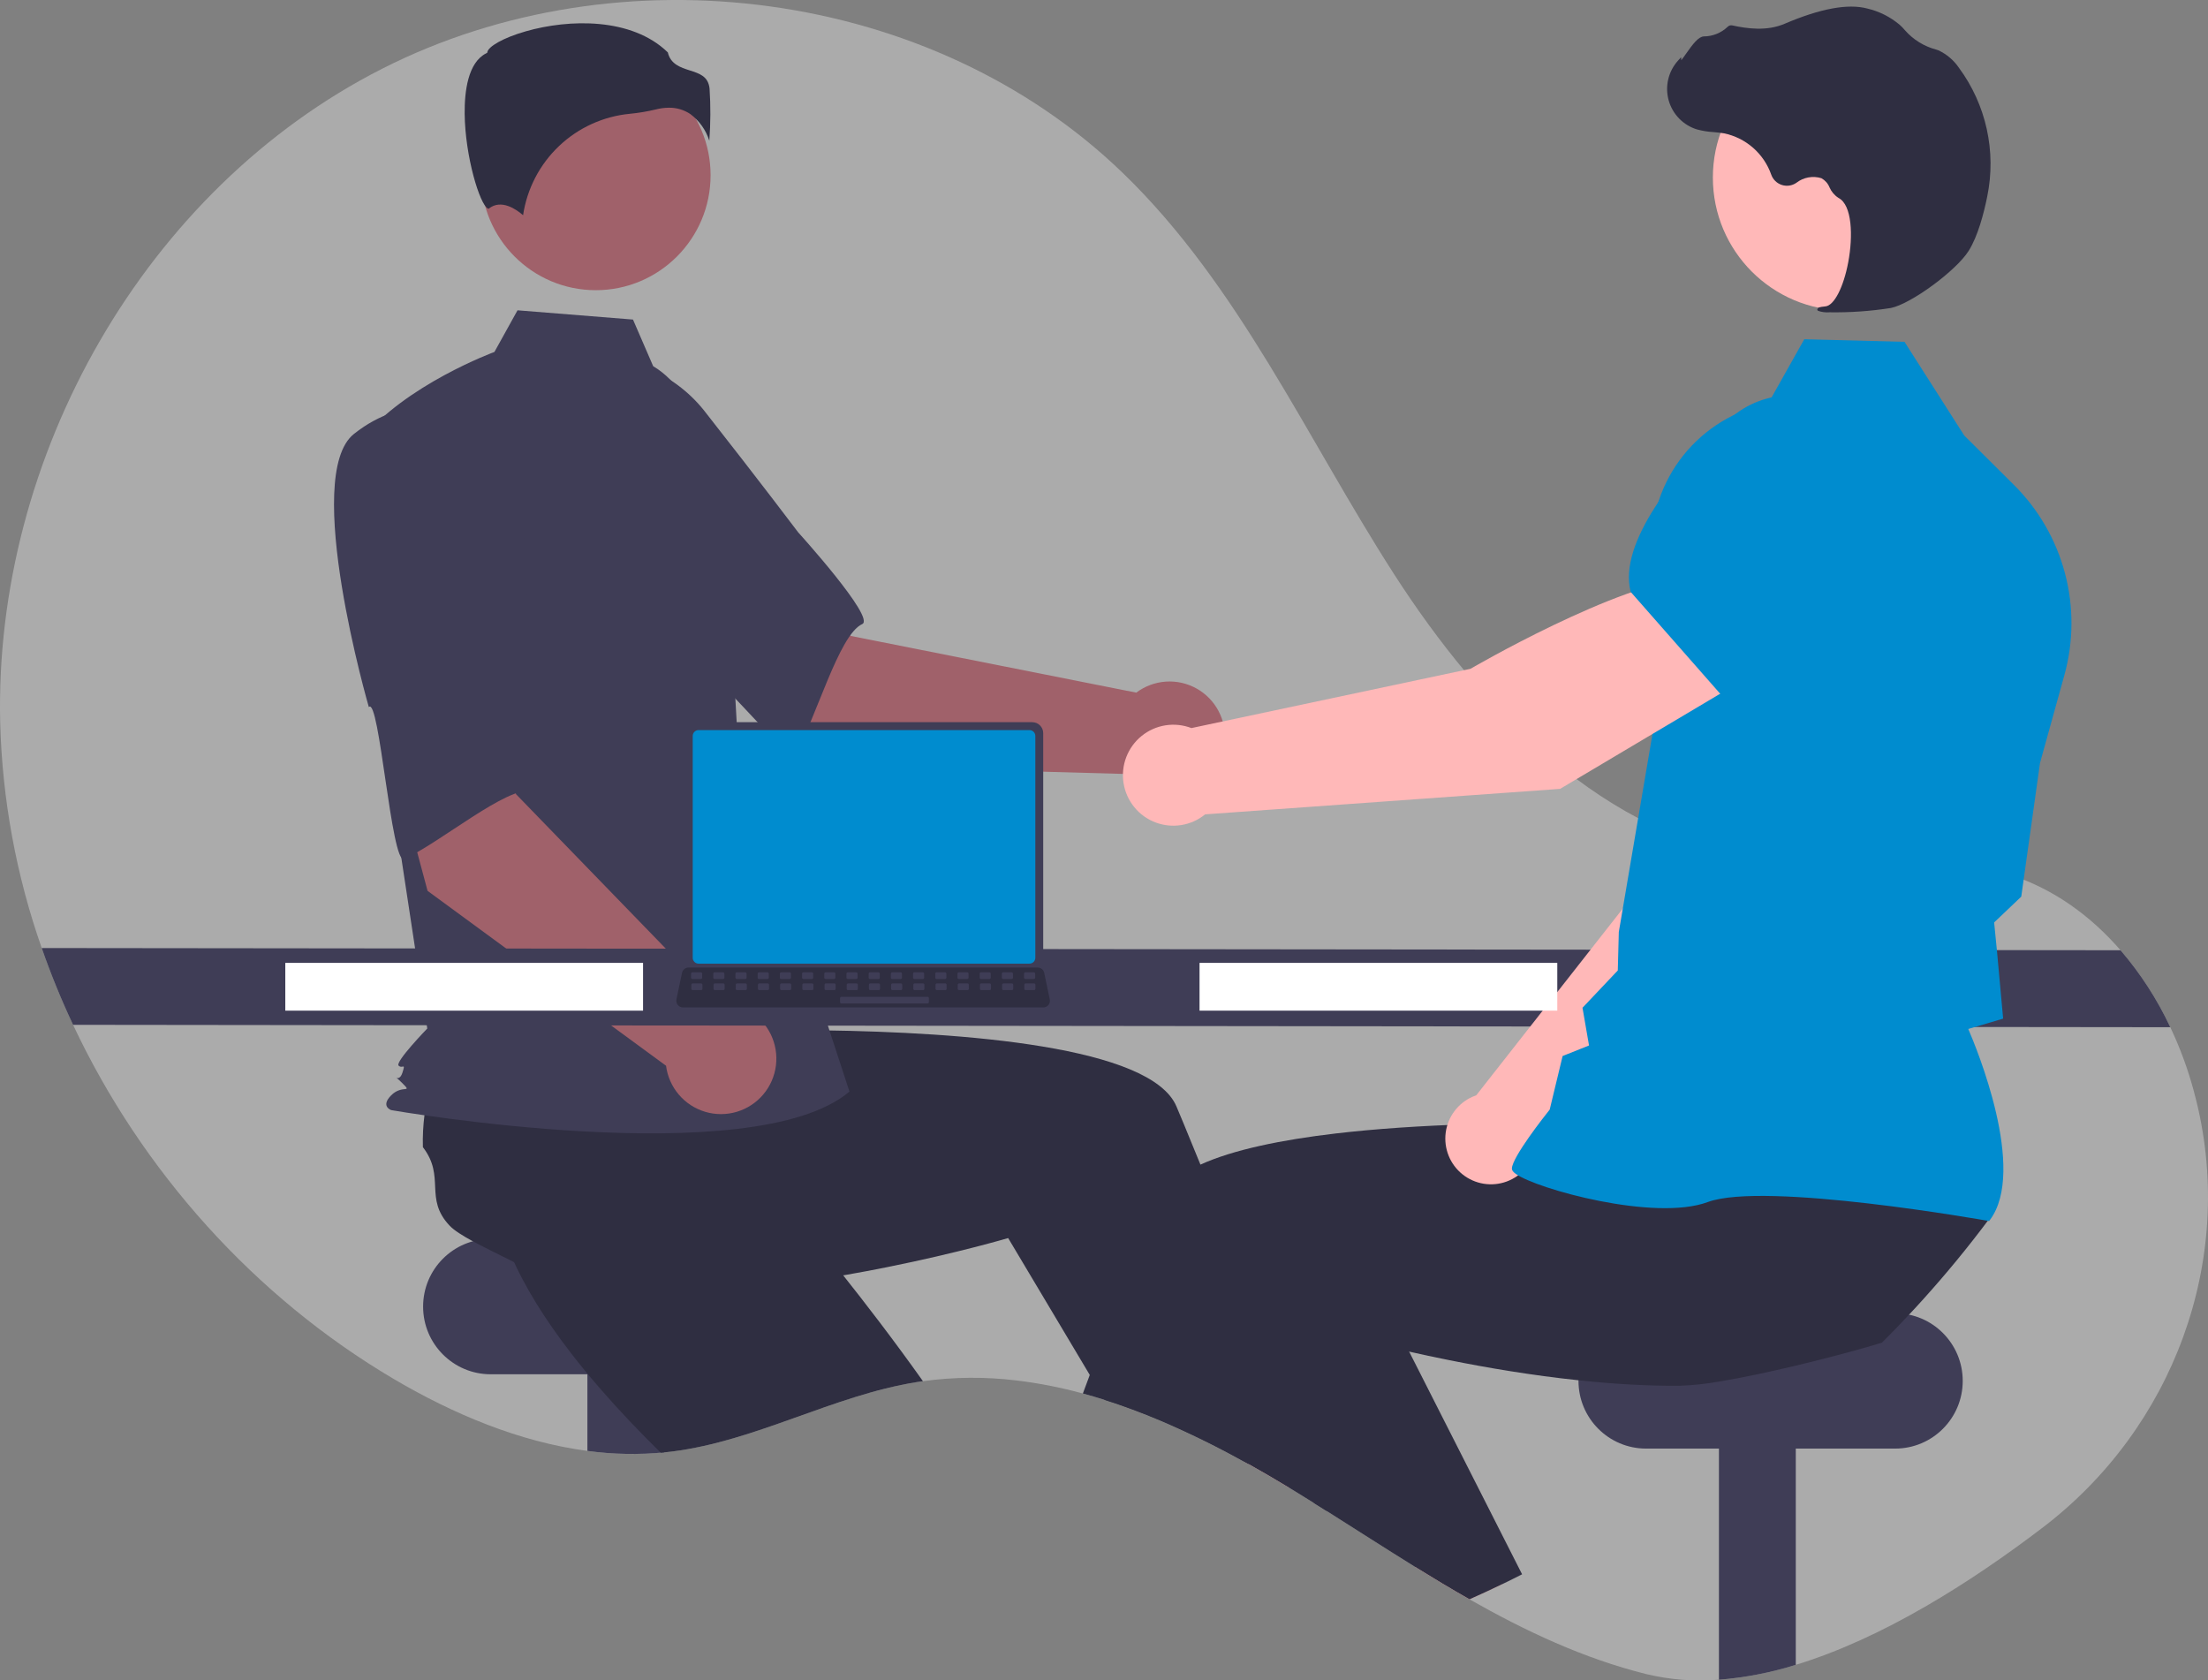 <svg width="569" height="433" viewBox="0 0 569 433" fill="none" xmlns="http://www.w3.org/2000/svg">
<rect x="0" y="0" width="569" height="433" fill="#808080" stroke="none"/>
<g clip-path="url(#clip0_18_1069)">
<path d="M526.458 393.573C507.815 407.792 485.102 422.196 462.771 428.987C456.334 431.003 449.691 432.29 442.967 432.824C436.681 433.33 430.355 432.838 424.222 431.367C408.106 427.352 393.157 420.322 378.694 412.108C373.968 409.42 369.297 406.609 364.654 403.736C357.073 399.045 349.568 394.189 342.043 389.449C340.916 388.731 339.796 388.027 338.669 387.329H338.663C336.846 386.187 335.025 385.061 333.199 383.95C332.879 383.752 332.558 383.561 332.23 383.362C328.781 381.269 325.273 379.225 321.706 377.227C321.269 376.988 320.832 376.742 320.395 376.503C313.494 372.669 306.401 369.192 299.144 366.086C294.377 364.076 289.549 362.263 284.673 360.718H284.666C282.802 360.129 280.931 359.575 279.053 359.069C273.422 357.522 267.683 356.397 261.885 355.704C253.895 354.736 245.814 354.8 237.841 355.896C237.301 355.971 236.768 356.046 236.229 356.135C214.65 359.596 194.955 371.264 173.28 374.013C172.577 374.102 171.88 374.184 171.177 374.246C170.876 374.273 170.576 374.307 170.275 374.328C163.977 374.867 157.638 374.712 151.373 373.863C133.87 371.551 116.825 364.377 101.481 355.335C65.609 334.195 36.517 301.702 18.831 264.072C15.793 257.623 13.097 251.019 10.752 244.286C4.196 225.617 0.586 206.038 0.051 186.255C-1.608 117.616 37.337 48.752 98.483 17.709C159.636 -13.335 240.081 -3.069 289.399 44.621C319.316 73.551 336.628 112.754 359.143 147.777C381.657 182.794 413.658 216.245 454.932 221.347C475.958 223.946 497.961 218.919 518.113 225.458C529.271 229.082 538.791 236.017 546.46 244.854C551.615 250.85 555.93 257.523 559.284 264.688C561.742 269.867 563.738 275.255 565.246 280.787C565.526 281.806 565.785 282.825 566.038 283.844C576.077 324.907 560.035 367.953 526.458 393.573Z" fill="#ABABAB"/>
<path d="M190.639 319.237H126.447C116.83 319.237 109.034 327.045 109.034 336.677V336.677C109.034 346.309 116.83 354.117 126.447 354.117H190.639C200.256 354.117 208.053 346.309 208.053 336.677C208.053 327.045 200.256 319.237 190.639 319.237Z" fill="#3F3D56"/>
<path d="M171.177 345.226V374.245C164.583 374.884 157.937 374.756 151.373 373.862V345.226H171.177Z" fill="#3F3D56"/>
<path d="M237.841 355.896C237.301 355.971 236.768 356.046 236.229 356.135C214.65 359.596 194.955 371.263 173.28 374.013C172.577 374.102 171.88 374.184 171.177 374.245C170.876 374.273 170.576 374.307 170.275 374.327C164.983 369.137 159.691 363.61 154.719 357.886C152.022 354.788 149.413 351.628 146.961 348.427C140.597 340.165 135.202 331.671 131.637 323.327C131.999 319.326 129.514 310.073 128.325 302.987L128.318 302.98C127.813 300.005 127.54 297.42 127.793 295.758C129.24 286.17 137.059 287.271 139.463 277.873C141.632 276.071 143.94 274.445 146.367 273.011C146.77 272.771 147.18 272.532 147.603 272.293L173.69 254.237L183.66 264.031L198.834 278.94L215.278 295.088L201.32 309.211C201.32 309.211 212.983 322.677 226.621 340.631C230.281 345.452 234.085 350.602 237.841 355.896Z" fill="#2F2E41"/>
<path d="M462.771 345.226V428.987C456.334 431.003 449.691 432.29 442.967 432.824V345.226H462.771Z" fill="#3F3D56"/>
<path d="M488.38 338.387H424.188C414.571 338.387 406.774 346.195 406.774 355.827V355.827C406.774 365.459 414.571 373.267 424.188 373.267H488.38C497.997 373.267 505.793 365.459 505.793 355.827C505.793 346.195 497.997 338.387 488.38 338.387Z" fill="#3F3D56"/>
<path d="M332.23 383.362C328.781 381.269 325.273 379.224 321.706 377.227C321.269 376.988 320.832 376.742 320.395 376.502L322.744 375.497L329.082 372.768L329.143 372.741L329.211 372.973L332.23 383.362Z" fill="#FFB6B6"/>
<path d="M342.043 389.449C340.916 388.731 339.796 388.026 338.669 387.329H338.663C336.846 386.187 335.025 385.06 333.2 383.95C332.879 383.752 332.558 383.56 332.23 383.362C328.781 381.269 325.273 379.224 321.706 377.227C321.269 376.988 320.832 376.742 320.395 376.502C313.494 372.668 306.401 369.192 299.144 366.086C294.377 364.075 289.549 362.263 284.673 360.717H284.666L280.835 354.295L263.592 325.372L259.802 319.018C259.802 319.018 246.875 322.848 228.581 326.521C221.922 327.862 214.561 329.175 206.837 330.283C198.581 331.459 189.922 332.396 181.318 332.847C177.214 333.066 173.123 333.176 169.094 333.141C158.68 333.073 148.676 332.095 139.914 329.77C136.991 327.02 128.182 323.279 121.872 319.853H121.865C119.216 318.417 117.017 317.042 115.863 315.818C109.211 308.773 114.893 303.281 108.979 295.594C108.899 292.774 109.043 289.952 109.409 287.154C109.471 286.689 109.532 286.217 109.607 285.739L111.472 254.032L125.321 252.199L146.395 249.408L169.224 246.385L171.737 266.096C171.737 266.096 189.512 265.193 212.034 265.494C248.207 265.987 296.61 269.598 303.166 285.096C303.781 286.552 304.395 288.023 305.01 289.493C306.471 293.009 307.919 296.542 309.353 300.094C314.55 312.952 319.508 325.933 324.035 338.202C326.849 345.835 329.498 353.194 331.936 360.081C333.896 365.621 335.713 370.86 337.372 375.682C338.888 380.086 340.261 384.142 341.483 387.78C341.674 388.348 341.859 388.909 342.043 389.449Z" fill="#2F2E41"/>
<path d="M214.646 197.343L170.903 160.137L199.362 131.291L219.217 163.861L292.815 178.475C295.028 176.807 297.678 175.82 300.442 175.634C303.205 175.448 305.963 176.071 308.379 177.428C310.794 178.785 312.764 180.816 314.047 183.275C315.33 185.733 315.871 188.512 315.604 191.273C315.337 194.034 314.274 196.658 312.544 198.824C310.814 200.99 308.492 202.606 305.861 203.473C303.231 204.341 300.405 204.423 297.728 203.709C295.052 202.996 292.64 201.519 290.787 199.456L214.646 197.343Z" fill="#A0616A"/>
<path d="M132.244 111.238C127.189 127.709 175.334 166.992 175.334 166.992C175.869 163.038 203.166 197.135 205.023 194.047C210.301 185.271 216.109 163.577 222.203 160.804C225.687 159.218 205.697 137.179 205.697 137.179C205.697 137.179 195.499 123.667 182.035 106.543C178.319 101.631 173.421 97.741 167.8 95.234C162.178 92.727 156.014 91.686 149.882 92.207C149.882 92.207 137.299 94.768 132.244 111.238Z" fill="#3F3D56"/>
<path d="M153.531 74.776C169.871 74.776 183.117 61.51 183.117 45.145C183.117 28.781 169.871 15.515 153.531 15.515C137.191 15.515 123.946 28.781 123.946 45.145C123.946 61.51 137.191 74.776 153.531 74.776Z" fill="#A0616A"/>
<path d="M168.324 94.359C174.698 98.154 178.511 105.127 180.699 112.223C184.751 125.359 187.191 138.941 187.963 152.668L190.275 193.765L218.906 281.271C194.092 302.299 100.821 286.05 100.821 286.05C100.821 286.05 97.958 285.094 100.821 282.227C103.684 279.359 106.471 281.9 103.608 279.032C100.745 276.165 102.719 279.359 103.673 276.492C104.628 273.624 103.673 275.536 102.719 274.58C101.764 273.624 110.107 265.022 110.107 265.022L102.472 214.792L92.928 113.476C104.381 99.138 127.413 90.687 127.413 90.687L133.365 79.958L163.121 82.342L168.324 94.359Z" fill="#3F3D56"/>
<path d="M177.92 29.403C180.219 31.121 181.923 33.517 182.791 36.256C183.124 31.781 183.145 27.288 182.854 22.81C182.505 19.663 180.293 18.956 177.732 18.136C175.419 17.395 172.803 16.558 172.099 13.503C162.799 4.442 146.61 4.899 135.53 8.06C129.434 9.799 125.926 12.033 125.612 13.342L125.547 13.612L125.299 13.736C120.6 16.089 119.685 23.52 119.745 29.34C119.86 40.304 123.64 52.757 125.769 53.768C125.882 53.822 125.911 53.801 125.959 53.76C129.166 51.194 133.078 53.955 134.797 55.456C135.811 48.642 139.076 42.364 144.07 37.626C149.064 32.888 155.5 29.962 162.349 29.317C164.586 29.101 166.804 28.728 168.989 28.202C170.098 27.915 171.237 27.765 172.382 27.756C174.352 27.726 176.285 28.301 177.92 29.403Z" fill="#2F2E41"/>
<path d="M140.641 241.985L131.59 237.343C131.106 236.997 130.761 236.487 130.62 235.908C130.479 235.329 130.551 234.718 130.822 234.187C131.094 233.656 131.547 233.241 132.098 233.017C132.65 232.793 133.264 232.776 133.828 232.967L142.878 237.609C143.363 237.955 143.707 238.465 143.848 239.044C143.989 239.623 143.918 240.234 143.646 240.765C143.375 241.296 142.922 241.711 142.37 241.935C141.818 242.159 141.204 242.177 140.641 241.985Z" fill="#008CCF"/>
<path d="M110.182 229.548L95.294 174.039L135.078 166.496L132.939 204.597L185.212 258.503C187.979 258.39 190.72 259.085 193.099 260.505C195.479 261.925 197.395 264.007 198.613 266.498C199.831 268.989 200.299 271.782 199.96 274.535C199.621 277.288 198.49 279.882 196.704 282.003C194.918 284.123 192.555 285.677 189.902 286.475C187.25 287.273 184.422 287.281 181.765 286.498C179.108 285.715 176.736 284.174 174.938 282.064C173.141 279.954 171.994 277.366 171.64 274.615L110.182 229.548Z" fill="#A0616A"/>
<path d="M91.223 111.802C77.719 122.479 95.051 182.202 95.051 182.202C97.735 179.252 100.853 222.844 104.133 221.36C113.456 217.141 130.543 202.594 137.13 203.78C140.897 204.458 136.95 174.946 136.95 174.946C136.95 174.946 136.224 158.025 134.86 136.272C134.588 130.114 132.765 124.126 129.561 118.865C126.357 113.603 121.875 109.238 116.534 106.178C116.534 106.178 104.727 101.125 91.223 111.802Z" fill="#3F3D56"/>
<path d="M559.284 264.687L18.831 264.072C15.793 257.623 13.097 251.018 10.752 244.286L546.46 244.854C551.615 250.85 555.93 257.523 559.284 264.687Z" fill="#3F3D56"/>
<path d="M387.148 408.189C384.355 409.543 381.537 410.849 378.694 412.108C373.968 409.42 369.297 406.609 364.654 403.736L381.876 396.158L387.148 408.189Z" fill="#FFB6B6"/>
<path d="M512.718 313.944C509.918 317.705 507.029 321.392 504.052 325.003C501.307 328.333 498.489 331.6 495.598 334.803C494.403 336.13 493.194 337.45 491.958 338.757C489.684 341.198 487.36 343.599 484.986 345.958C480.711 347.306 472.052 349.679 462.771 351.895C456.018 353.502 448.936 355.027 442.967 355.998C439.626 356.599 436.246 356.96 432.854 357.079C428.825 357.113 424.734 357.004 420.63 356.785C416 356.539 411.363 356.156 406.781 355.663C394.865 354.412 383.324 352.462 373.367 350.458C369.721 349.734 366.292 348.995 363.137 348.277C357.162 346.929 352.163 345.671 348.544 344.713C344.467 343.647 342.145 342.956 342.145 342.956L331.936 360.081L326.637 368.965L322.745 375.497L321.707 377.227C321.269 376.988 320.832 376.742 320.395 376.502C313.494 372.668 306.401 369.192 299.144 366.086C294.377 364.075 289.549 362.263 284.673 360.717H284.666C282.802 360.129 280.931 359.575 279.053 359.069C279.64 357.489 280.235 355.898 280.835 354.295C281.955 351.307 283.098 348.29 284.264 345.247C286.783 338.654 289.392 331.965 292.076 325.311C294.275 319.846 296.515 314.402 298.782 309.033C299.827 306.557 301.95 304.382 304.921 302.474C306.341 301.578 307.822 300.782 309.353 300.094C317.855 296.216 330.379 293.693 344.181 292.072C345.321 291.942 346.468 291.812 347.622 291.689C359.047 290.485 371.168 289.863 382.504 289.575C388.179 289.432 393.656 289.377 398.75 289.37C400.396 289.37 401.996 289.375 403.551 289.384H403.558C407.758 289.404 411.623 289.466 415.024 289.534C415.686 289.548 416.328 289.569 416.956 289.582H416.963C417.386 289.589 417.803 289.603 418.213 289.61C425.649 289.801 430.211 290.034 430.211 290.034L431.98 276.136L432.342 273.332L432.683 270.665V270.658L432.724 270.323L433.004 270.316L437.921 270.22L479.25 269.413L501.826 268.969L498.248 284.33L492.341 309.676C492.941 313.684 512.923 310.545 512.718 313.944Z" fill="#2F2E41"/>
<path d="M392.242 405.658C390.555 406.52 388.855 407.368 387.148 408.189C384.355 409.543 381.537 410.849 378.694 412.107C373.968 409.42 369.297 406.609 364.653 403.736C357.073 399.044 349.568 394.189 342.043 389.449C340.916 388.731 339.796 388.026 338.669 387.329H338.663C335.562 382.719 332.4 377.918 329.211 372.973C329.164 372.905 329.123 372.836 329.082 372.768C328.262 371.51 327.447 370.242 326.637 368.965C321.536 360.964 316.407 352.62 311.429 344.098L324.035 338.202L347.472 327.246L351.515 325.358L363.137 348.277L373.504 368.719L375.812 373.267L392.242 405.658Z" fill="#2F2E41"/>
<path d="M395.775 295.627L455.528 237.914L472.09 190.95L447.661 180.311C435.113 192.349 421.549 229.844 421.549 229.844L380.43 282.235C380.11 282.345 379.79 282.462 379.475 282.601C377.623 283.419 376.013 284.702 374.8 286.325C373.588 287.948 372.814 289.857 372.553 291.868C372.293 293.878 372.555 295.921 373.313 297.801C374.072 299.68 375.301 301.332 376.884 302.596C378.466 303.861 380.347 304.695 382.345 305.018C384.343 305.342 386.391 305.143 388.29 304.443C390.189 303.742 391.876 302.562 393.187 301.018C394.498 299.474 395.389 297.617 395.775 295.627Z" fill="#FFB8B8"/>
<path d="M440.787 185.555L471.773 195.407L471.89 195.387C483.423 193.452 492.993 174.587 498.99 159.102C500.963 153.995 500.926 148.327 498.887 143.246C496.848 138.164 492.958 134.048 488.004 131.729C484.338 130.042 480.275 129.417 476.272 129.923C472.27 130.428 468.489 132.045 465.356 134.59L449.444 147.612L440.787 185.555Z" fill="#008CCF"/>
<path d="M512.594 314.636L512.775 314.395C522.442 301.554 509.22 269.753 507.221 265.141L516.21 262.475L514.643 245.333L513.888 237.689L520.878 231.042L520.901 230.872L525.708 196.612L531.997 173.938C534.368 165.366 534.418 156.316 532.142 147.718C529.867 139.121 525.348 131.284 519.049 125.013L506.192 112.229L490.789 88.082L464.962 87.414L455.675 103.937C447.038 105.702 439.294 110.446 433.79 117.342C428.287 124.238 425.373 132.849 425.557 141.675L426.432 185.662L417.165 240.162L416.905 250.062L407.809 259.675L409.491 269.393L402.687 272.107L399.358 285.916C398.086 287.51 389.691 298.138 389.614 301.101C389.603 301.546 389.92 301.985 390.611 302.48C396.045 306.374 426.42 314.812 440.09 309.739C454.652 304.34 511.722 314.48 512.297 314.583L512.594 314.636Z" fill="#008CCF"/>
<path d="M475.62 80.012C494.516 80.012 509.835 64.67 509.835 45.745C509.835 26.82 494.516 11.477 475.62 11.477C456.723 11.477 441.404 26.82 441.404 45.745C441.404 64.67 456.723 80.012 475.62 80.012Z" fill="#FFB8B8"/>
<path d="M471.446 80.47C476.744 80.553 482.04 80.182 487.276 79.362C492.465 78.305 504.074 69.785 507.311 64.658C509.715 60.849 511.253 54.9 512.119 50.581C513.286 44.865 513.242 38.968 511.989 33.27C510.735 27.573 508.301 22.203 504.844 17.507C503.515 15.543 501.681 13.976 499.536 12.97C499.346 12.896 499.15 12.83 498.952 12.773C495.826 11.949 493.017 10.209 490.886 7.774C490.473 7.282 490.025 6.82 489.545 6.392C487.136 4.357 484.281 2.921 481.212 2.202C476.258 0.874 469.089 2.192 459.904 6.123C455.29 8.098 450.243 7.383 446.361 6.54C446.143 6.498 445.918 6.513 445.709 6.585C445.499 6.657 445.311 6.783 445.165 6.95C443.513 8.503 441.336 9.372 439.071 9.383C437.683 9.444 436.227 11.368 434.467 13.878C434.068 14.447 433.602 15.112 433.266 15.517L433.221 14.74L432.436 15.606C431.202 16.968 430.333 18.621 429.908 20.41C429.484 22.2 429.518 24.067 430.009 25.839C430.499 27.612 431.429 29.231 432.713 30.546C433.996 31.861 435.591 32.83 437.349 33.362C438.745 33.734 440.175 33.962 441.617 34.043C442.49 34.122 443.394 34.203 444.26 34.353C447.039 34.923 449.623 36.206 451.76 38.074C453.897 39.943 455.513 42.335 456.452 45.016C456.673 45.636 457.034 46.196 457.507 46.654C457.979 47.112 458.551 47.455 459.176 47.656C459.802 47.858 460.466 47.913 461.116 47.817C461.767 47.721 462.386 47.476 462.927 47.102C463.829 46.399 464.888 45.924 466.013 45.719C467.137 45.514 468.295 45.584 469.387 45.924C470.33 46.45 471.065 47.284 471.467 48.287C471.956 49.405 472.766 50.352 473.794 51.006C477.311 52.822 477.553 60.866 476.29 67.572C475.073 74.036 472.666 78.712 470.438 78.944C468.722 79.121 468.526 79.243 468.402 79.547L468.291 79.819L468.484 80.074C469.431 80.418 470.441 80.553 471.446 80.47Z" fill="#2F2E41"/>
<path d="M449.283 175.194L436.091 148.853C416.942 150.163 378.936 172.337 378.936 172.337L307.029 187.606C304.899 186.786 302.59 186.542 300.336 186.9C298.082 187.257 295.962 188.203 294.189 189.642C292.416 191.081 291.052 192.962 290.236 195.096C289.42 197.231 289.179 199.543 289.539 201.8C289.898 204.057 290.845 206.179 292.284 207.953C293.723 209.728 295.603 211.091 297.735 211.906C299.868 212.721 302.176 212.959 304.43 212.596C306.683 212.233 308.801 211.282 310.571 209.839L402.041 203.272L449.283 175.194Z" fill="#FFB8B8"/>
<path d="M443.962 179.52L478.417 153.876L484.486 131.972C485.662 127.667 485.612 123.119 484.342 118.842C483.073 114.564 480.634 110.727 477.301 107.765C472.756 103.78 466.87 101.672 460.833 101.867C454.796 102.062 449.058 104.546 444.779 108.816C431.813 121.777 417.025 139.859 420.202 152.398L420.234 152.525L443.962 179.52Z" fill="#008CCF"/>
<path d="M401.311 248.109H309.121V260.42H401.311V248.109Z" fill="white"/>
<path d="M165.714 248.109H73.523V260.42H165.714V248.109Z" fill="white"/>
<path d="M176.479 188.907V247.522C176.479 248.269 176.776 248.986 177.303 249.514C177.831 250.042 178.546 250.339 179.291 250.34H266.022C266.768 250.339 267.483 250.042 268.01 249.514C268.537 248.986 268.834 248.269 268.835 247.522V188.907C268.833 188.161 268.536 187.446 268.009 186.918C267.481 186.391 266.767 186.094 266.022 186.093H179.291C178.546 186.094 177.832 186.391 177.305 186.918C176.777 187.446 176.48 188.161 176.479 188.907Z" fill="#3F3D56"/>
<path d="M178.513 189.637V246.799C178.514 247.198 178.673 247.581 178.954 247.863C179.236 248.145 179.618 248.304 180.017 248.305H265.3C265.698 248.304 266.08 248.145 266.362 247.863C266.644 247.581 266.802 247.198 266.803 246.799V189.637C266.803 189.237 266.645 188.854 266.363 188.571C266.081 188.288 265.699 188.129 265.3 188.128H180.017C179.618 188.129 179.235 188.288 178.953 188.571C178.672 188.854 178.513 189.237 178.513 189.637Z" fill="#008CCF"/>
<path d="M174.665 258.954C174.824 259.153 175.026 259.314 175.256 259.424C175.485 259.535 175.737 259.591 175.992 259.59H268.86C269.114 259.59 269.364 259.533 269.594 259.423C269.823 259.313 270.025 259.154 270.185 258.957C270.345 258.759 270.459 258.528 270.519 258.281C270.578 258.034 270.582 257.776 270.53 257.527L269.089 250.669C269.029 250.39 268.9 250.13 268.714 249.912C268.528 249.695 268.291 249.528 268.025 249.426C267.831 249.35 267.626 249.311 267.418 249.312H177.428C177.22 249.311 177.015 249.35 176.821 249.426C176.555 249.528 176.317 249.695 176.132 249.912C175.946 250.13 175.817 250.39 175.757 250.669L174.316 257.527C174.265 257.776 174.269 258.033 174.33 258.28C174.39 258.527 174.504 258.757 174.665 258.954Z" fill="#2F2E41"/>
<path d="M264.232 252.266H266.425C266.609 252.266 266.758 252.116 266.758 251.932V250.881C266.758 250.696 266.609 250.547 266.425 250.547H264.232C264.047 250.547 263.898 250.696 263.898 250.881V251.932C263.898 252.116 264.047 252.266 264.232 252.266Z" fill="#3F3D56"/>
<path d="M258.511 252.266H260.705C260.889 252.266 261.038 252.116 261.038 251.932V250.881C261.038 250.696 260.889 250.547 260.705 250.547H258.511C258.327 250.547 258.178 250.696 258.178 250.881V251.932C258.178 252.116 258.327 252.266 258.511 252.266Z" fill="#3F3D56"/>
<path d="M252.791 252.266H254.984C255.168 252.266 255.317 252.116 255.317 251.932V250.881C255.317 250.696 255.168 250.547 254.984 250.547H252.791C252.606 250.547 252.457 250.696 252.457 250.881V251.932C252.457 252.116 252.606 252.266 252.791 252.266Z" fill="#3F3D56"/>
<path d="M247.07 252.266H249.263C249.448 252.266 249.597 252.116 249.597 251.932V250.881C249.597 250.696 249.448 250.547 249.263 250.547H247.07C246.886 250.547 246.737 250.696 246.737 250.881V251.932C246.737 252.116 246.886 252.266 247.07 252.266Z" fill="#3F3D56"/>
<path d="M241.349 252.266H243.543C243.727 252.266 243.876 252.116 243.876 251.932V250.881C243.876 250.696 243.727 250.547 243.543 250.547H241.349C241.165 250.547 241.016 250.696 241.016 250.881V251.932C241.016 252.116 241.165 252.266 241.349 252.266Z" fill="#3F3D56"/>
<path d="M235.629 252.266H237.822C238.006 252.266 238.156 252.116 238.156 251.932V250.881C238.156 250.696 238.006 250.547 237.822 250.547H235.629C235.445 250.547 235.295 250.696 235.295 250.881V251.932C235.295 252.116 235.445 252.266 235.629 252.266Z" fill="#3F3D56"/>
<path d="M229.908 252.266H232.102C232.286 252.266 232.435 252.116 232.435 251.932V250.881C232.435 250.696 232.286 250.547 232.102 250.547H229.908C229.724 250.547 229.575 250.696 229.575 250.881V251.932C229.575 252.116 229.724 252.266 229.908 252.266Z" fill="#3F3D56"/>
<path d="M224.188 252.266H226.381C226.565 252.266 226.715 252.116 226.715 251.932V250.881C226.715 250.696 226.565 250.547 226.381 250.547H224.188C224.004 250.547 223.854 250.696 223.854 250.881V251.932C223.854 252.116 224.004 252.266 224.188 252.266Z" fill="#3F3D56"/>
<path d="M218.467 252.266H220.661C220.845 252.266 220.994 252.116 220.994 251.932V250.881C220.994 250.696 220.845 250.547 220.661 250.547H218.467C218.283 250.547 218.134 250.696 218.134 250.881V251.932C218.134 252.116 218.283 252.266 218.467 252.266Z" fill="#3F3D56"/>
<path d="M212.746 252.266H214.94C215.124 252.266 215.273 252.116 215.273 251.932V250.881C215.273 250.696 215.124 250.547 214.94 250.547H212.746C212.562 250.547 212.413 250.696 212.413 250.881V251.932C212.413 252.116 212.562 252.266 212.746 252.266Z" fill="#3F3D56"/>
<path d="M207.026 252.266H209.219C209.404 252.266 209.553 252.116 209.553 251.932V250.881C209.553 250.696 209.404 250.547 209.219 250.547H207.026C206.842 250.547 206.693 250.696 206.693 250.881V251.932C206.693 252.116 206.842 252.266 207.026 252.266Z" fill="#3F3D56"/>
<path d="M201.305 252.266H203.499C203.683 252.266 203.832 252.116 203.832 251.932V250.881C203.832 250.696 203.683 250.547 203.499 250.547H201.305C201.121 250.547 200.972 250.696 200.972 250.881V251.932C200.972 252.116 201.121 252.266 201.305 252.266Z" fill="#3F3D56"/>
<path d="M195.585 252.266H197.778C197.962 252.266 198.112 252.116 198.112 251.932V250.881C198.112 250.696 197.962 250.547 197.778 250.547H195.585C195.401 250.547 195.251 250.696 195.251 250.881V251.932C195.251 252.116 195.401 252.266 195.585 252.266Z" fill="#3F3D56"/>
<path d="M189.864 252.266H192.058C192.242 252.266 192.391 252.116 192.391 251.932V250.881C192.391 250.696 192.242 250.547 192.058 250.547H189.864C189.68 250.547 189.531 250.696 189.531 250.881V251.932C189.531 252.116 189.68 252.266 189.864 252.266Z" fill="#3F3D56"/>
<path d="M184.144 252.266H186.337C186.521 252.266 186.671 252.116 186.671 251.932V250.881C186.671 250.696 186.521 250.547 186.337 250.547H184.144C183.96 250.547 183.81 250.696 183.81 250.881V251.932C183.81 252.116 183.96 252.266 184.144 252.266Z" fill="#3F3D56"/>
<path d="M178.423 252.266H180.617C180.801 252.266 180.95 252.116 180.95 251.932V250.881C180.95 250.696 180.801 250.547 180.617 250.547H178.423C178.239 250.547 178.09 250.696 178.09 250.881V251.932C178.09 252.116 178.239 252.266 178.423 252.266Z" fill="#3F3D56"/>
<path d="M264.299 255.13H266.493C266.677 255.13 266.826 254.981 266.826 254.796V253.745C266.826 253.561 266.677 253.411 266.493 253.411H264.299C264.115 253.411 263.966 253.561 263.966 253.745V254.796C263.966 254.981 264.115 255.13 264.299 255.13Z" fill="#3F3D56"/>
<path d="M258.579 255.13H260.772C260.956 255.13 261.106 254.981 261.106 254.796V253.745C261.106 253.561 260.956 253.411 260.772 253.411H258.579C258.394 253.411 258.245 253.561 258.245 253.745V254.796C258.245 254.981 258.394 255.13 258.579 255.13Z" fill="#3F3D56"/>
<path d="M252.858 255.13H255.052C255.236 255.13 255.385 254.981 255.385 254.796V253.745C255.385 253.561 255.236 253.411 255.052 253.411H252.858C252.674 253.411 252.525 253.561 252.525 253.745V254.796C252.525 254.981 252.674 255.13 252.858 255.13Z" fill="#3F3D56"/>
<path d="M247.137 255.13H249.331C249.515 255.13 249.664 254.981 249.664 254.796V253.745C249.664 253.561 249.515 253.411 249.331 253.411H247.137C246.953 253.411 246.804 253.561 246.804 253.745V254.796C246.804 254.981 246.953 255.13 247.137 255.13Z" fill="#3F3D56"/>
<path d="M241.417 255.13H243.61C243.795 255.13 243.944 254.981 243.944 254.796V253.745C243.944 253.561 243.795 253.411 243.61 253.411H241.417C241.233 253.411 241.084 253.561 241.084 253.745V254.796C241.084 254.981 241.233 255.13 241.417 255.13Z" fill="#3F3D56"/>
<path d="M235.696 255.13H237.89C238.074 255.13 238.223 254.981 238.223 254.796V253.745C238.223 253.561 238.074 253.411 237.89 253.411H235.696C235.512 253.411 235.363 253.561 235.363 253.745V254.796C235.363 254.981 235.512 255.13 235.696 255.13Z" fill="#3F3D56"/>
<path d="M229.976 255.13H232.169C232.353 255.13 232.503 254.981 232.503 254.796V253.745C232.503 253.561 232.353 253.411 232.169 253.411H229.976C229.792 253.411 229.642 253.561 229.642 253.745V254.796C229.642 254.981 229.792 255.13 229.976 255.13Z" fill="#3F3D56"/>
<path d="M224.255 255.13H226.449C226.633 255.13 226.782 254.981 226.782 254.796V253.745C226.782 253.561 226.633 253.411 226.449 253.411H224.255C224.071 253.411 223.922 253.561 223.922 253.745V254.796C223.922 254.981 224.071 255.13 224.255 255.13Z" fill="#3F3D56"/>
<path d="M218.535 255.13H220.728C220.912 255.13 221.062 254.981 221.062 254.796V253.745C221.062 253.561 220.912 253.411 220.728 253.411H218.535C218.35 253.411 218.201 253.561 218.201 253.745V254.796C218.201 254.981 218.35 255.13 218.535 255.13Z" fill="#3F3D56"/>
<path d="M212.814 255.13H215.008C215.192 255.13 215.341 254.981 215.341 254.796V253.745C215.341 253.561 215.192 253.411 215.008 253.411H212.814C212.63 253.411 212.481 253.561 212.481 253.745V254.796C212.481 254.981 212.63 255.13 212.814 255.13Z" fill="#3F3D56"/>
<path d="M207.094 255.13H209.287C209.471 255.13 209.62 254.981 209.62 254.796V253.745C209.62 253.561 209.471 253.411 209.287 253.411H207.094C206.909 253.411 206.76 253.561 206.76 253.745V254.796C206.76 254.981 206.909 255.13 207.094 255.13Z" fill="#3F3D56"/>
<path d="M201.373 255.13H203.566C203.751 255.13 203.9 254.981 203.9 254.796V253.745C203.9 253.561 203.751 253.411 203.566 253.411H201.373C201.189 253.411 201.04 253.561 201.04 253.745V254.796C201.04 254.981 201.189 255.13 201.373 255.13Z" fill="#3F3D56"/>
<path d="M195.652 255.13H197.846C198.03 255.13 198.179 254.981 198.179 254.796V253.745C198.179 253.561 198.03 253.411 197.846 253.411H195.652C195.468 253.411 195.319 253.561 195.319 253.745V254.796C195.319 254.981 195.468 255.13 195.652 255.13Z" fill="#3F3D56"/>
<path d="M189.932 255.13H192.125C192.309 255.13 192.459 254.981 192.459 254.796V253.745C192.459 253.561 192.309 253.411 192.125 253.411H189.932C189.748 253.411 189.598 253.561 189.598 253.745V254.796C189.598 254.981 189.748 255.13 189.932 255.13Z" fill="#3F3D56"/>
<path d="M184.211 255.13H186.405C186.589 255.13 186.738 254.981 186.738 254.796V253.745C186.738 253.561 186.589 253.411 186.405 253.411H184.211C184.027 253.411 183.878 253.561 183.878 253.745V254.796C183.878 254.981 184.027 255.13 184.211 255.13Z" fill="#3F3D56"/>
<path d="M178.491 255.13H180.684C180.868 255.13 181.018 254.981 181.018 254.796V253.745C181.018 253.561 180.868 253.411 180.684 253.411H178.491C178.307 253.411 178.157 253.561 178.157 253.745V254.796C178.157 254.981 178.307 255.13 178.491 255.13Z" fill="#3F3D56"/>
<path d="M216.819 258.568H239.034C239.218 258.568 239.367 258.418 239.367 258.234V257.183C239.367 256.998 239.218 256.849 239.034 256.849H216.819C216.634 256.849 216.485 256.998 216.485 257.183V258.234C216.485 258.418 216.634 258.568 216.819 258.568Z" fill="#3F3D56"/>
</g>
<defs>
<clipPath id="clip0_18_1069">
<rect width="569" height="433" fill="white"/>
</clipPath>
</defs>
</svg>
